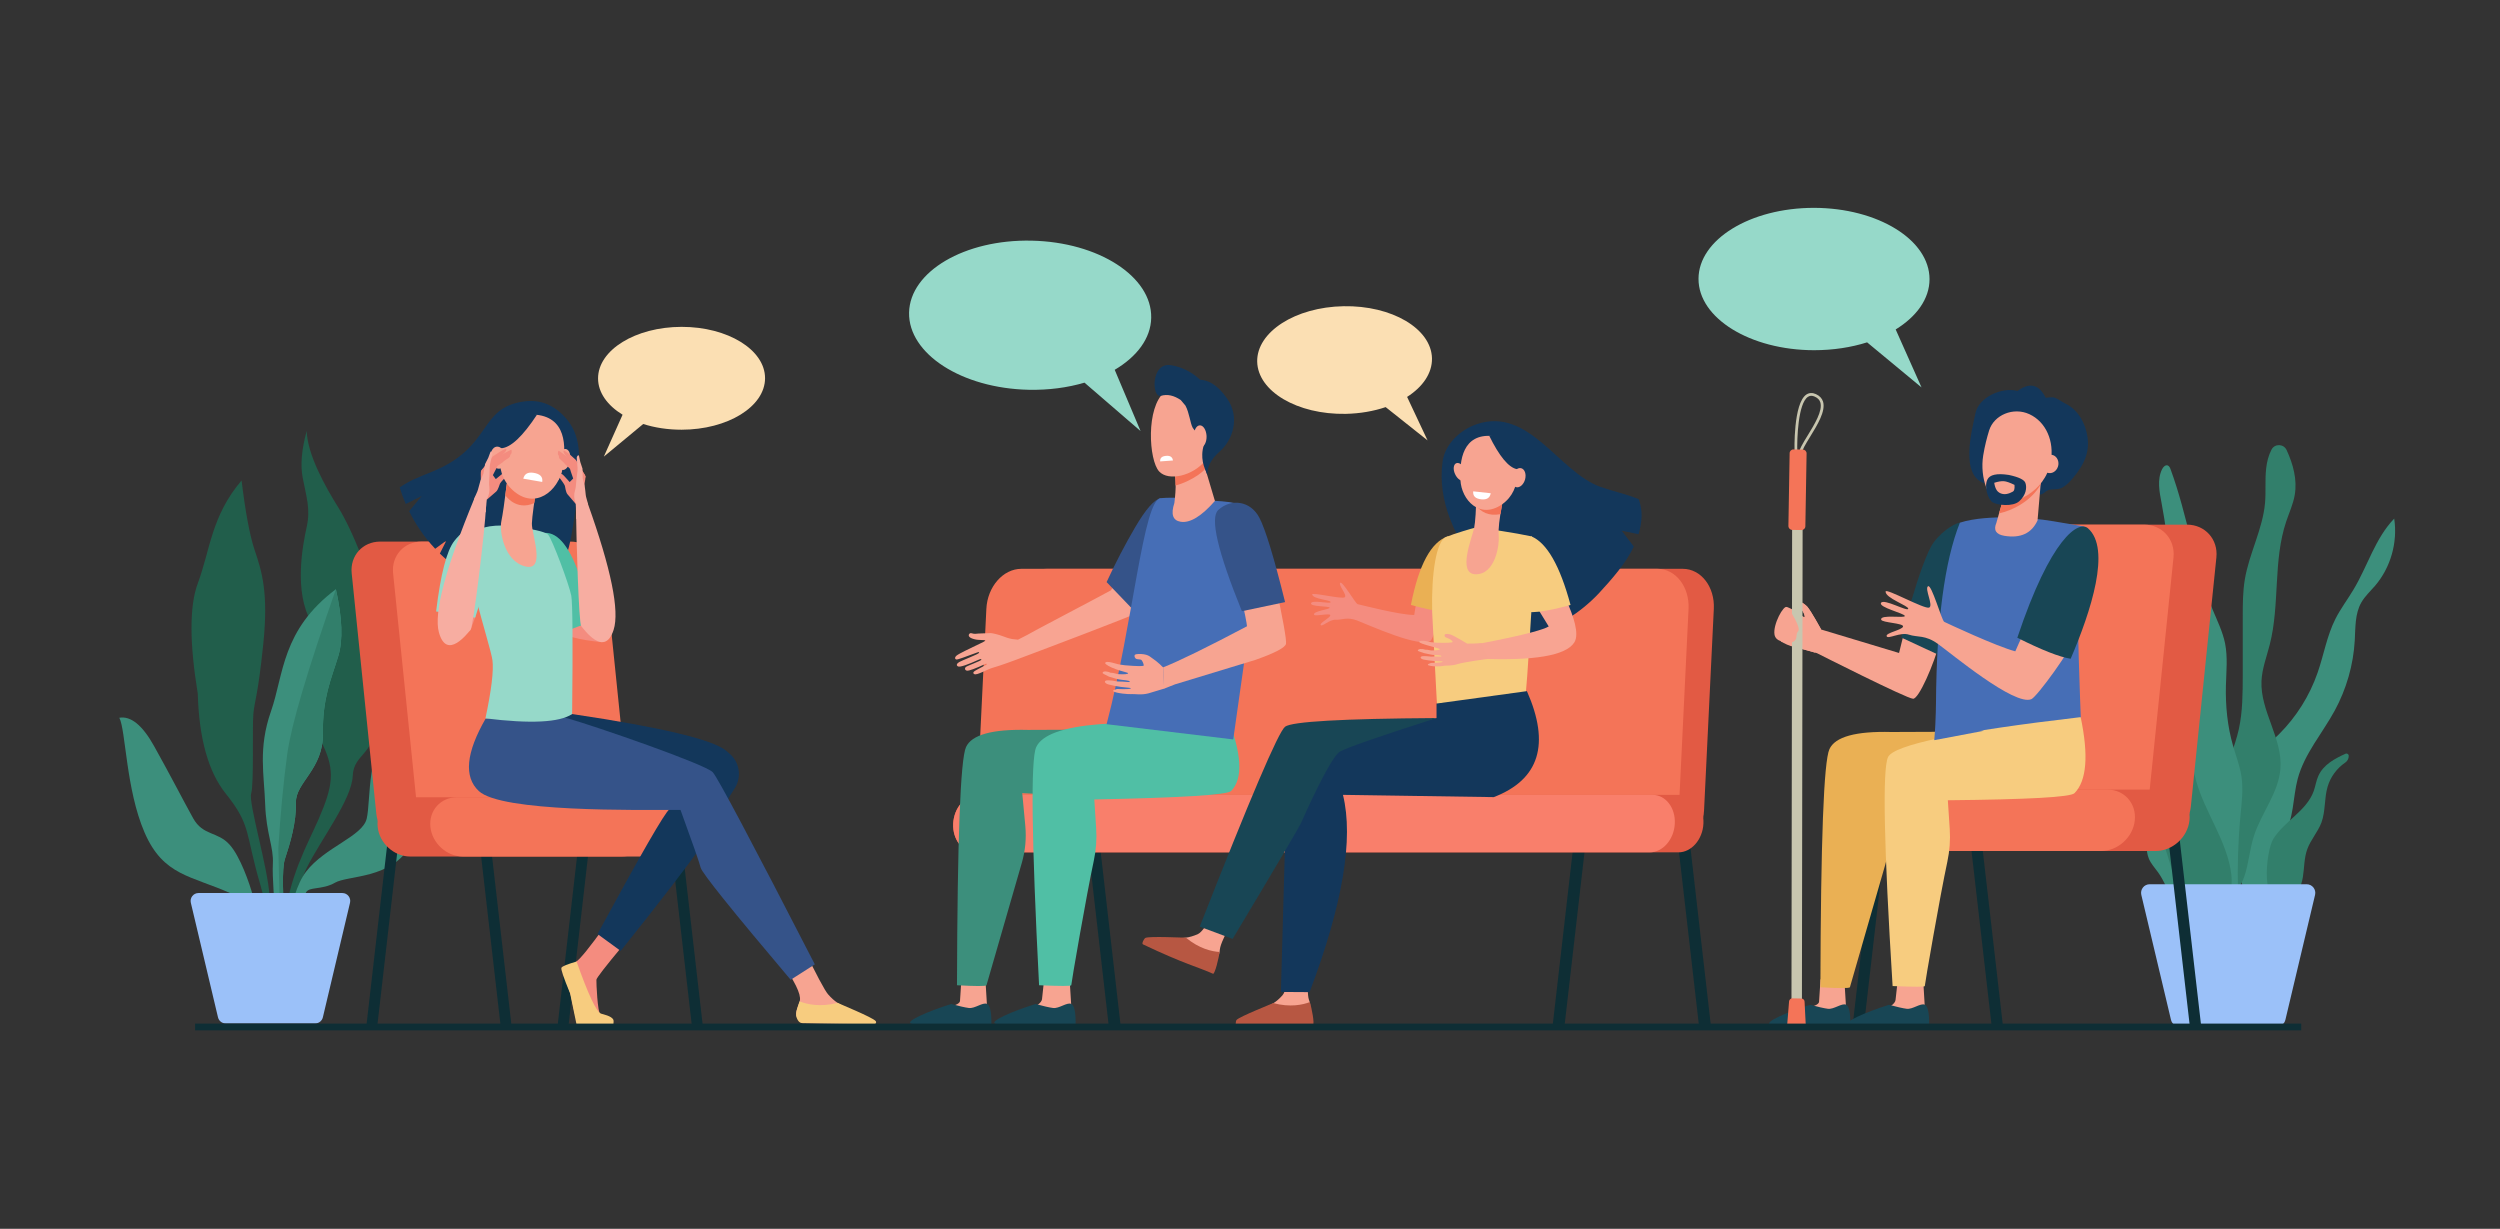 <svg version="1.2" xmlns="http://www.w3.org/2000/svg" viewBox="0 0 4069 2000" width="4069" height="2000">
	<rect x="0" y="0" width="4069" height="2000" fill="#333333" stroke="none"/>
	<title>10123-ai</title>
	<style>
		.s0 { fill: #0e2e35 } 
		.s1 { fill: #e25a44 } 
		.s2 { fill: #f47458 } 
		.s3 { fill: #f97f6b } 
		.s4 { fill: #f48c7f } 
		.s5 { fill: #f7a491 } 
		.s6 { fill: #3c8f7c } 
		.s7 { fill: #327f6b } 
		.s8 { fill: #9bc1f9 } 
		.s9 { fill: #96d9c9 } 
		.s10 { fill: #fbdfb3 } 
		.s11 { fill: #184655 } 
		.s12 { fill: #466eb6 } 
		.s13 { fill: #13375b } 
		.s14 { fill: #f8a492 } 
		.s15 { fill: #355389 } 
		.s16 { fill: #50bfa5 } 
		.s17 { fill: #b75742 } 
		.s18 { fill: #eab054 } 
		.s19 { fill: #f7cc7f } 
		.s20 { fill: #c8c6af } 
		.s21 { fill: #ffffff } 
		.s22 { fill: #215e4b } 
		.s23 { fill: #f7ada1 } 
	</style>
	<g id="Layer 1">
		<path id="&lt;Path&gt;" class="s0" d="m1763.4 1311.2h19.4l41.3 359.5h-19.4z"/>
		<path id="&lt;Path&gt;" class="s0" d="m2546.3 1670.7h-19.4l41.4-359.5h19.4z"/>
		<path id="&lt;Path&gt;" class="s0" d="m2724 1311.2h19.5l41.3 359.5h-19.4z"/>
		<path id="&lt;Path&gt;" class="s1" d="m1630.7 1319.1l15.9-328.1c1.7-36 27.2-65.2 56.9-65.2h1035.3c29.7 0 52.4 29.2 50.6 65.2l-15.9 328.1c-1.7 36-27.2 65.2-56.9 65.2h-1035.3c-29.7 0-52.4-29.2-50.6-65.2z"/>
		<path id="&lt;Path&gt;" class="s2" d="m1589.5 1319.1l15.9-328.1c1.7-36 27.2-65.2 57-65.2h1035.2c29.7 0 52.4 29.2 50.7 65.2l-15.9 328.1c-1.8 36-27.3 65.2-57 65.2h-1035.3c-29.7 0-52.3-29.2-50.6-65.2z"/>
		<path id="&lt;Path&gt;" class="s1" d="m1551.4 1340.5c1.3-25.9 19.5-46.8 40.8-46.8h1144.1c21.2 0 37.5 20.9 36.2 46.8-1.2 25.8-19.5 46.8-40.7 46.8h-1144.1c-21.3 0-37.5-21-36.3-46.8z"/>
		<path id="&lt;Path&gt;" class="s3" d="m1551.4 1340.5c1.3-25.9 19.6-46.8 40.9-46.8h1097.3c21.3 0 37.6 20.9 36.3 46.8-1.2 25.8-19.5 46.8-40.9 46.8h-1097.2c-21.4 0-37.6-21-36.4-46.8z"/>
		<path id="&lt;Path&gt;" class="s4" d="m2149.6 1017.3c-2.3-3.4 15.6-11.7 15.6-15.9 0-4.1-24.6 2.3-26.3-0.8-3.2-5.9 26.5-8.8 25.2-11.6-1.3-2.8-32.1-1.3-30.2-7.2 1.9-6 32 1.8 31.9-1.8-0.1-3.7-28.7-4.7-30.1-12.4-0.8-4.1 48.6 8.1 53 4.5 4.5-3.6-10.7-19.6-7.4-23.5 3.3-3.9 25.2 34.1 28.3 34.7 3.1 0.6 70 18 92.2 17.6 0.7-7.7 9.5-49.9 10.1-57.1 13.7 5.1 27.7 3.2 41.7 7.5-3.2 24.4-19.5 86.9-24.9 91.3-16.4 13.5-103.1-26.4-119.9-32.7-16.9-6.3-24.3-0.7-34.8-1.2-10.5-0.6-22.1 12.1-24.4 8.6z"/>
		<path id="&lt;Path&gt;" class="s5" d="m2907.1 994.7c0.4-1.7-0.6-5.1 0-6.8 11.2 1.7 28.9 18.2 29.9 16.3 1.2-2.4-2.3-8.8-3.8-10.7-1.5-1.9-3.1-4.3-4.6-6.2-1.6-1.9-1.4-4.6 0.8-6.6 2.2-2.1 9.9 4.2 12.2 6.8 6.9 8.4 20.8 34.2 22.6 37.1l126.7 38.2q9.7-37.4 16.8-71.6c5.8 3 10.6 4 13 1.3 4.9-5.4 32.6-26.8 57.1-48.7-4.8 38.8-14 78-19.2 97.1-11.7 42.9-35.6 96.5-44.8 96.4-10.4-0.2-156.7-74.3-156.7-74.3q-26.3-7.5-36.3-9.8c-8.9-1.9-16.8-6-22.3-9.1 7.1-15.8 5.5-32.4 8.6-49.4z"/>
		<path id="&lt;Path&gt;" class="s5" d="m2963.7 1024.8l-9.4 37.4c-6.3-1.8-22.4-6.3-31.3-8.4l14.6-50.2-0.5-2q-0.2-0.7-0.4-1.5c-0.9-2.6-2.6-5.5-3.5-6.6-1.5-1.9-3.1-4.3-4.6-6.2-1.6-1.9-1.4-4.6 0.8-6.6 2.2-2.1 9.9 4.2 12.2 6.8 6.7 8.1 20.1 32.8 22.4 36.8z"/>
		<path id="&lt;Path&gt;" class="s6" d="m3654.8 1293.3c1.9-17.4 4.3-35.2 12.4-50.8 9.8-18.9 27-32.5 42.1-47.5 28.2-28.1 49.9-62.7 62.9-100.3 10.1-29.1 15.1-60.1 29-87.5 8.5-16.8 20-31.8 29.6-48 22.8-38.1 35.2-83.2 66-115.1 5.9 38.7-5.8 79.8-31.3 109.5-7.6 8.8-16.4 16.8-22.2 27-10.5 18.4-9.5 40.8-10.7 62-2.3 39.8-13.6 79-32.6 114-20.2 37.1-49.4 70.2-60.3 111.2-8.1 30.6-5.7 65-22.9 91.6-1.9 2.9-4.1 5.8-4.5 9.2-0.3 1.9 0 3.8 0.3 5.7q0.6 3.7 1.2 7.4c3.9 25.1 8 57.1-13.6 75.8-14.9 13.1-34.2 13.3-44.9-3.9-10.8-17.5-9.8-42.9-9-62.5 1.3-32.7 4.8-65.4 8.5-97.8z"/>
		<path id="&lt;Path&gt;" class="s7" d="m3615.9 1273.1c8.4-29 21.4-56.7 28-86.2 6.3-28.7 6.3-58.3 6.4-87.6q0-48.2 0-96.5c0-20 0.1-40.1 3.4-59.8 7.1-42.5 29.1-81.7 32.9-124.6 1.6-18.6-0.3-37.3 1.8-55.8 1.1-10.6 3.8-21.4 8.7-30.8 5.3-10.1 19.8-9.6 24.6 0.7 10.7 23.2 17.5 48.3 13.2 73.2-2.6 14.9-9.1 28.9-13.9 43.2-21.5 64-10.1 134.8-26.7 200.1-5 19.8-12.6 39.1-13.5 59.5-2.1 48.7 34.3 93.2 30.9 141.8-2.7 39.9-31.4 72.9-43.4 111-6.8 21.3-8.2 44.1-15.4 65.2-5.6 16.5-18.7 36.5-38.9 31.5-19.2-4.8-13.4-20.5-12.6-35.4 2.9-50.8 0.2-100 14.5-149.5z"/>
		<path id="&lt;Path&gt;" class="s6" d="m3568.1 1303.6c0.8-15.1 3.4-30.3 1.2-45.3-1.7-12.6-6.8-24.5-10.4-36.8-6.7-22.9-8.4-47-10-70.9q-4.4-65.1-8.9-130.2c-4.6-67.4-9.2-135.1-21.8-201.5-3.5-18.4-7.5-38.4 0.8-55.2 1.8-3.6 5.2-7.3 9-6.2 2.6 0.9 4 3.8 4.9 6.5 27.6 74.9 38 155.6 68.8 229.2 7.4 17.7 15.9 35 19.8 53.8 4.5 22.5 2 45.7 1.4 68.7-0.8 32.9 2.4 66.1 11.5 97.7 4.7 16.6 11.1 32.8 13.7 49.8 3.3 21.3 0.5 42.9-1.5 64.3-3.9 41.1-5.2 82.5-4 123.8 0.8 24.3-19.7 23.6-33.3 8.7-9.5-10.4-9.4-21.9-12.6-34.8-10.7-42.7-31.2-75.4-28.6-121.6z"/>
		<path id="&lt;Path&gt;" class="s7" d="m3699.9 1365.6c18.2-29.2 54.3-45.7 65.9-78 2.9-8.2 4-17.1 7.7-25 7.9-17.7 26.1-27.7 44-35.8 2.5-1.1 5.3 0.7 5.3 3.4 0.1 4.4-2 8.5-5.6 10.9-13.7 9.3-24.2 23.5-28.8 39.4-5.6 19-3.2 39.7-10 58.2-5.8 15.5-17.7 28.2-23.2 43.8-5.1 14.2-4.6 29.8-7 44.7-2.4 15-9 30.8-22.7 37.1-49.7 22.9-37.3-79.9-25.6-98.7z"/>
		<path id="&lt;Path&gt;" class="s6" d="m3457.1 1250.1c-4.5-14.6-4.6-26-12.5-39.1-2.8-4.6-26.6-42.9-20.8-46.9 8.2-5.8 20.1-2 26.8 5.4 6.7 7.4 9.6 17.4 12.9 26.9 15 43.6 41.8 83.2 76.7 113.2 7.9 6.8 16.4 13.3 22.2 22 5.3 7.9 8.1 17.1 10.5 26.3 4.3 16.2 7.7 32.6 10 49.2 1 6.6 1.4 14.3-3.4 19-2.4 2.3-5.9 3.6-7.4 6.6-1.4 2.7-0.8 6 0 8.9 4.6 16.9 12.3 34.9 5.4 51-1.1 2.7-3 5.4-5.9 6-2 0.4-4.1-0.5-5.9-1.5-28.1-14.5-34.7-51.1-53-77-5.2-7.3-11.6-14-15.1-22.3-5.5-13-3.3-27.8-4.1-41.9-2.1-38.2-25.4-70.1-36.4-105.8z"/>
		<path id="&lt;Path&gt;" class="s7" d="m3521.2 1372.2c-5.2-13.4-10.5-27-12.2-41.3-1.9-15.9 0.6-32.2-2.1-47.9-3.5-20.3-15.3-38.2-21.2-57.9-4.2-14.2-5.2-29.2-7.8-43.9-7.2-41.8-26.9-82.8-21.3-124.9 1.3-9.1 5.4-19.8 14.5-21.4 8.2-1.4 15.7 6.1 17.9 14.2 2.1 8.1 0.5 16.6-0.1 25-1.6 23.3 5 47.1 18.5 66.1 12.9 18.3 31.7 32.1 43.3 51.2 14.3 23.5 16.2 52.2 23.5 78.7 14.5 52.8 50.9 98.8 57.5 153.1 2.6 21.6-2.5 47.8-22.4 56.5-57.7 24.9-75.1-73.7-88.1-107.5z"/>
		<path id="&lt;Path&gt;" class="s8" d="m3622 1439.2h9.2 123.1c9.1 0 15.8 8.4 13.7 17.3l-48.3 203.4c-1.5 6.3-7.1 10.8-13.6 10.8h-74.9-9.2-74.9c-6.5 0-12.1-4.5-13.6-10.8l-48.3-203.4c-2.1-8.9 4.6-17.3 13.6-17.3z"/>
		<path id="&lt;Path&gt;" class="s9" d="m1679.2 391.7c108.8 2.3 195.9 58.5 194.5 125.6-0.6 33.5-23.3 63.3-59.4 84.6l42.1 99.7-91.3-78.8c-27.3 8.1-58.2 12.3-90.9 11.6-108.8-2.3-195.9-58.5-194.6-125.6 1.4-67 90.7-119.5 199.6-117.1z"/>
		<path id="&lt;Path&gt;" class="s10" d="m2186.7 498.4c78.6-1.5 143 36.5 144 84.9 0.4 24.2-15 46.4-40.5 62.7l33.3 70.8-68.2-54.2c-19.4 6.6-41.6 10.5-65.1 11-78.6 1.4-143-36.6-144-85-0.9-48.3 62-88.8 140.5-90.2z"/>
		<path id="&lt;Path&gt;" class="s9" d="m2952.5 338.3c103.9 0.2 188 52.1 188 116.1 0 32-21.1 60.9-55.1 81.8l42.1 94.4-88.6-73.4c-25.9 8.2-55.3 12.8-86.5 12.8-103.8-0.2-188-52.1-187.9-116.1 0-63.9 84.2-115.7 188-115.6z"/>
		<path id="&lt;Path&gt;" class="s0" d="m3525 1329.3h18.4l39.3 341.4h-18.5z"/>
		<path id="&lt;Path&gt;" class="s0" d="m3202.4 1329.3h18.4l39.3 341.4h-18.4z"/>
		<path id="&lt;Path&gt;" class="s0" d="m3033.6 1670.7h-18.4l39.3-341.4h18.4z"/>
		<path id="&lt;Path&gt;" class="s1" d="m3207.7 1313l41.6-405.8c3-29.4 29.3-53.3 58.8-53.3h251.4c29.5 0 50.9 23.9 47.9 53.3l-41.6 405.8c-3 29.5-29.3 53.4-58.8 53.4h-251.4c-29.4 0-50.9-23.9-47.9-53.4z"/>
		<path id="&lt;Path&gt;" class="s2" d="m3137.9 1313l41.6-405.8c3-29.4 29.3-53.3 58.8-53.3h251.4c29.4 0 50.9 23.9 47.9 53.3l-41.6 405.8c-3 29.5-29.3 53.4-58.8 53.4h-251.4c-29.4 0-50.9-23.9-47.9-53.4z"/>
		<path id="&lt;Path&gt;" class="s1" d="m3107.3 1335.1c2.8-27.6 27.5-50 55.1-50h356.3c27.6 0 47.7 22.4 44.9 50-2.9 27.6-27.5 50-55.1 50h-356.4c-27.6 0-47.7-22.4-44.8-50z"/>
		<path id="&lt;Path&gt;" class="s2" d="m3018.3 1335.1c2.8-27.6 27.5-50 55.1-50h356.3c27.7 0 47.7 22.4 44.9 50-2.8 27.6-27.5 50-55.1 50h-356.3c-27.6 0-47.7-22.4-44.9-50z"/>
		<path id="&lt;Path&gt;" class="s11" d="m3200.2 868.1l-38.7 151.7 7.5 52.4-74.6-34.6c-1.8 7.9 31.1-125 52.8-154.7 16.9-22.9 39.4-32.6 42.7-32.2q0.9 0.1 10.3 17.4z"/>
		<path id="&lt;Path&gt;" class="s12" d="m3342.8 848.5q48 8.2 49.5 8.5-9.2 110.3-10.1 143.9-0.8 33.8 6.4 217.4l-241.6 12.7q3.8-58.8 4-86 1.4-199.9 38.9-294.3c24.4-7.8 55.5-8.7 76.8-8.8 22.7 0 53.7 2.7 76.1 6.6z"/>
		<g id="&lt;Group&gt;">
			<path id="&lt;Path&gt;" class="s13" d="m3283.8 636.3q29.4-21.8 45.8 11.1c-0.2-0.2 10.9-1 12.5-0.7 6.6 1.5 13.4 7.2 19.4 10.1 21.5 10.4 33 33 36.1 54.3 3.8 25.9-6.1 45.8-22.9 66-5 6-10.3 11.9-17.2 16-8.2 4.9-15.4 2-23.3 4.5-6.7 2.1-8.5 8.9-16.8 7.1-11.6-2.4-24.7-14.5-38.5-11.5-13.8 3-47.2-6-47.3-6.1-42.9-11.6-21.8-87.8-16.3-114.7 5.2-25.3 42-43 68.5-36.1z"/>
			<path id="&lt;Path&gt;" class="s5" d="m3323.7 760.7l-7.4 86.4q-14.5 31.5-54 25-20.5-3.4-13-21.1l4.4-15.6 8.2-28z"/>
			<path id="&lt;Path&gt;" class="s2" d="m3321.3 788.7c-16 27.8-46.8 42.4-67.7 46.9l8.3-28.2 61.8-46.7z"/>
			<path id="&lt;Path&gt;" class="s5" d="m3337.9 751c-9.5 52.6-63.7 70.5-82 68.2-18.4-2.2-34.1-41-28-78.1 2.5-15.5 6.2-29.4 9.6-40.5 7.9-25.3 39.4-38.5 65.5-26.5 27.3 12.6 40.7 44.4 34.9 76.9z"/>
			<path id="&lt;Path&gt;" class="s5" d="m3339.1 740.2c7.3 0.9 12.2 8.3 11.1 16.5-1.2 8.2-8.1 14.2-15.4 13.3-7.3-0.9-12.2-8.3-11-16.5 1.1-8.2 8-14.2 15.3-13.3z"/>
		</g>
		<path id="&lt;Path&gt;" class="s13" d="m3269.5 773q24.4 5.2 27.1 13.1c2.7 7.9 0.9 19.7-9.9 29.6-10.9 9.8-36.2 6.3-43.5 1.9-7.2-4.4-14.3-24.8-8.6-36.9q5.7-12.2 34.9-7.7z"/>
		<path id="&lt;Path&gt;" class="s5" d="m3278.8 789.2q0.7 8.9-2.4 10.8c-3 1.8-6.9 3.4-10.5 4-5.9 1-11.6-0.9-15.1-4.9q-0.5-0.6-0.9-1.2-2.9-4.3-4.1-12.1 9.8-3.1 15.7-2.6 5.9 0.4 17.3 6z"/>
		<path id="&lt;Path&gt;" class="s5" d="m3070.7 1035.5c-2-5.6 25.3-10 26.7-15.7 1.5-5.7-34.3-6.2-35.6-11.2-2.3-9.2 39.3-1.8 38.5-6.1-0.8-4.3-43.3-14-38.7-21.3 4.6-7.4 43 14.7 44.2 9.7 1.2-5-37.5-17.3-36.8-28.2 0.4-5.9 63.5 29.4 70.9 26.2 7.3-3.2-7.8-30.7-1.9-34.7 5.8-4.1 22.4 55.9 26.4 57.9 4 2 85.3 40.1 115.7 48 3.8-10.2 27-56.8 30.3-66.4 17 12.2 55.3 22.7 72.8 33.8-12.8 31.9-67.9 106.4-76.8 110.4-27.1 12.2-131.5-75.1-152.4-90-20.8-14.9-32.8-10.2-47-14.9-14.1-4.8-34.4 8.1-36.3 2.5z"/>
		<path id="&lt;Path&gt;" class="s14" d="m1616.9 1086.5c-9.8 2.5-27.8 13.7-31.4 10.5q-2-1-0.9-3.2c1.4-2.6 21.1-11.4 21.6-12.6q0.4-1.2-1.8-0.8-25.7 11.8-30.4 11.2c-3.9-0.6-4-4-2.2-5.9 1.8-1.8 25.6-10.3 25.5-12q-0.1-1.8-3.8-0.2-28.9 13-33.8 11.3c-4-1.5-2.5-4.9 1.4-7.2 3.8-2.4 31.6-12.9 32.4-15q0.8-2.1-3.2-0.6-30.6 11.5-33 11.4c-2.8 0-4.2-2.8-0.7-6.1 3.5-3.3 25-13.2 27-14.3 2.1-1.1 20.5-9.5 20.9-10.6 0.4-1.1-11.6 0-18.8-2.1-2.6-0.7-6.7-1.9-8.4-4.4-1.7-2.7 0.8-6.1 3.8-5.3 2.1 0.6 5 1.2 6.3 1 2.1-0.4 6.9-0.5 11-0.7 4.1-0.2 10.9-0.5 14.2-0.5 2.8 0 14.2 2.9 19.6 5.1 4.3 1.7 9.4 3.5 15.3 4.6 2.7 0.4 5.9 0.7 9.4 1q12.4-6 32.7-17.4 112.3-59.3 118.2-62.7l80.6-102.5 62.9 24.6q-91.3 108.6-97.4 113.1c-6.7 4.9-179.2 69.8-199.8 77.5-0.6 0.3-27.5 10.2-37.2 12.8z"/>
		<path id="&lt;Path&gt;" class="s15" d="m1880.3 891.6q-2.7 3.2-35.1 101.8l-44.1-46q21.8-47 46.3-88.9 26.3-44.8 41.8-47.7-6.1 77.6-8.9 80.8z"/>
		<path id="&lt;Path&gt;" class="s5" d="m1741.2 1598.6q2.3 39.2 2.4 39.3c0.8 5 4.3 17.3 4.3 21.8 0 17-80.8-14.4-62.7-21.9 1.6-0.7 10.2-5.9 10.8-11.7q0.8-8.9 2.9-26.9z"/>
		<path id="&lt;Path&gt;" class="s5" d="m1604.1 1598.6q2.3 39.2 2.4 39.3c0.8 5 4.3 17.3 4.3 21.8 0 17-80.8-14.4-62.7-21.9 1.6-0.7 13.9-2.9 14.4-8.7q0.8-8.9 2.4-36.5z"/>
		<path id="&lt;Path&gt;" class="s6" d="m1863.5 1263.6q-29.8 29.9-120.1 31.4l-79.6-4.1 5 53.3c1.9 20.2 0 40.5-5.6 59.9l-57.6 199.5q-2.3 2.5-48 0 1-357.5 14.7-387.7 13.8-30.1 101-27.9l193.1-0.8q26.9 46.4-2.9 76.4z"/>
		<path id="&lt;Path&gt;" class="s16" d="m2003.8 1287.4q-9.6 9.6-222.7 13.8l3 46.8c1.2 17.8-0.1 35.8-3.9 53.3-11.9 55.2-36.8 199.6-36.6 202.3q0.1 2.2-52.4 0-18.4-357.4-4.7-387.5 13.8-30.2 103.2-37.4l207.5-12.8q36.3 91.5 6.6 121.5z"/>
		<path id="&lt;Path&gt;" class="s12" d="m1889.2 810.8q30.1-2.6 84 4.1 34.3 1.7 44.6 6.3c15.2 6.8 44.7 14.7 32.8 84.2-8.4 49.7-31.6 214.5-43.4 298.1l-206.1-24.8c43.5-165.3 59.6-365.5 88.1-367.9z"/>
		<path id="&lt;Path&gt;" class="s5" d="m1958 750.2l19.4 65.1q-32.9 37.6-55.8 33.9-19.2-3.1-10.2-30.5 4.7-36.9-1-55.1-5.7-18.2 47.6-13.4z"/>
		<path id="&lt;Path&gt;" class="s2" d="m1950.2 773c-8.7 6.1-22.8 13.6-37 17.2 0-9.5-0.6-19.5-2.8-26.6-2.6-8.4 7.3-11.9 18.8-13.2q15.2-0.8 28.8-0.2l3.8 12.5c-2.4 3.6-8.7 8.2-11.6 10.3z"/>
		<g id="&lt;Group&gt;">
			<path id="&lt;Path&gt;" class="s5" d="m1962.6 648.4c1.5-0.6 17.3 79-1.8 102.3-19.2 23.4-58.7 33.2-74.1 16.7-17.1-18.3-21.7-104.6 8.8-129.4q30.5-24.7 67.1 10.4z"/>
			<path id="&lt;Path&gt;" class="s13" d="m1904.9 594.3c25 3.5 41.9 17.6 48.2 23.7 11.3 0.6 26.9 5.8 44.3 30.9 21.3 30.8 9.2 67.1-12.2 85.9q-21.4 18.8-19.8 38.9l-4.2-10.2c-3.1-7.7-4.7-16-4.4-24.3 0.2-5 1-10.4 2.7-14.9 4.7-12-12.8-18.6-18.2-28-4.1-7.2-5.4-24.2-11.9-36.2l-7.5-8.9q-16.8-11.5-32.2-7c-15.4 4.5-16.8-54.3 15.2-49.9z"/>
			<path id="&lt;Path&gt;" class="s5" d="m1952.7 692.3c5.7-0.3 10.6 7.5 11.1 17.3 0.4 9.8-3.8 18-9.5 18.2-5.6 0.3-10.6-7.5-11-17.3-0.5-9.8 3.7-17.9 9.4-18.2z"/>
		</g>
		<g id="&lt;Group&gt;">
			<path id="&lt;Path&gt;" class="s14" d="m1894.8 1120.8c-5.6 1.8-17.4 5.4-25.6 7.7-11.2 3.1-23.2 0.8-26.5 1.2-0.5 0-11.5 0.6-25.3-2.5q-11.8-2.7 0.6-5.8 22.8 0.8 22.5-1.1c-0.2-1.4-12.7-1.1-25.8-3.9-3.4-0.8-6.7-1.5-9.8-2.2-8-1.8-9.3-7.5-0.6-6.9 3.1 0.1 8.2 0.6 11.8 1.4 3.8 0.9 7.7 0.4 11 0.7 6.7 0.5 11.6 0.9 11.5 0.6-0.2-0.4 1.2-1.3-2.4-2.1-4.3-1.1-13.9-1.3-20.1-3.3q-3.5-1.2-10.9-3.2-10.8-5.2-10.7-6c0.4-4.1 8.7-2.7 13.3-0.4q3.6-0.2 11.4 2.2 16.8 1 16.9-1.5c0.1-1-10.1-2.9-19.9-6.5-9.1-3.2-17.7-8-17.4-10q0.6-3.3 11-0.8 7.2 2.1 9.7 2.6 2.8 0.7 11.6 1.8 30.5 2.6 30.5 0.2c-0.1-2.3-2.5-8.3-4.4-9.2-1.8-0.8-5.9-0.5-7.8-1.4-1.8-0.8-3.5-3.6-2.7-6q0.8-2.4 11.1-1.9 8.5 0.5 13.4 3.8c17.1 11.6 19.7 16.5 21.9 17.9z"/>
			<path id="&lt;Path&gt;" class="s5" d="m2093.1 1047.8q-1.6 9.2-50 26.3-123.1 37.4-130.8 39.8c-3.9 1.3-10.2 4.3-18.1 7.2l-1.1-34.9q40.3-16 136.5-66.9-0.2-5.8-10.8-54.6l56.4-17.3q19.5 91.1 17.9 100.4z"/>
		</g>
		<path id="&lt;Path&gt;" class="s15" d="m2021.3 994.8q-59.1-145.7-38.5-164.7c20.6-19 52.3-15.5 67 12.6q14.7 28 41.8 137.3z"/>
		<path id="&lt;Path&gt;" class="s5" d="m2131.1 1563.1q-4.2 45.9-1.5 60.9c0.4 2 1.2 4.5 2.2 7.3q2.8 8.4-5 34.1l-104.6 0.3c-5.7 0.1-1.9-3.5 2.7-6.9 7.6-5.4 13.7-9 37.9-20.3 1.6-0.7 7.3-4.2 9.4-5.5 5.3-3.1 10.6-8 15.1-13q7.6-8.2 8.8-48.7z"/>
		<path id="&lt;Path&gt;" class="s5" d="m2012.6 1487q-22.8 40-26.5 54.8c-0.5 1.9-0.8 4.6-1.1 7.5q-0.9 8.8-18.7 28.9l-95.3-43.1c-5.2-2.3-0.3-4 5.3-5.1 9.2-1.8 16.2-2.5 42.9-2.7 1.8-0.1 8.5-0.9 10.9-1.2 6-0.6 12.9-2.9 19.1-5.5q10.4-4.4 28.2-40.7z"/>
		<path id="&lt;Path&gt;" class="s13" d="m2348 750.9c3.9-28.1 28.9-51.6 55.8-60.6 85.3-28.5 132.7 77.8 201.2 102.2 20.5 7.2 42.2 11.6 62.2 20 3.3 9.1 4.9 18.6 4.7 27.8-0.4 10.2-2.2 19.9-5 29.2l-27.4-5.7 19.7 25.8c-13.5 28.1-35.6 52.9-57.3 76.5-30.6 32.3-67.3 53.9-107 69.2-25.1-25.3-46.9-55.4-68.8-82.9-26.3-33-50.9-68.2-66-107.8-11.3-29.7-16.6-61-12.1-93.7z"/>
		<path id="&lt;Path&gt;" class="s17" d="m1930.1 1526.1c22 18.2 42.5 22.6 54.8 23.3-0.8 8.8-7.7 36.8-10.6 35.5-23.9-10.9-46.2-15.6-114.1-47.9-2.4-1.1 1.7-9.4 4.2-10.5 6.7-3.1 63.3-0.1 65.7-0.4z"/>
		<path id="&lt;Path&gt;" class="s18" d="m2402.3 913.3q-6.7-2.8-25.3 79.8-16.4 9.4-80.6-8.5 19.2-97.9 60.1-111.7z"/>
		<path id="&lt;Path&gt;" class="s19" d="m2492.2 872.9q4.3 0.9 8.3 21.6l-5.2 75c-3.7 6.2-9.7 183.7-17.5 193.9-7.8 10.3-119.4 4.4-138.2-7.7-0.7-0.4-8-150.1-8.6-159.8-1.5-63.6 6.9-115.3 22.6-121.9 12.9-5.4 44.7-14.7 45.7-14.7 17-0.1 69.3 8.5 92.9 13.6z"/>
		<path id="&lt;Path&gt;" class="s5" d="m2445.1 819.3q-7.2 37.7-5.8 52.5c1.5 14.9-5.5 62.8-37 62.9-31.4 0.2-5.9-60.8-3-75.4q3-14.6 3.7-59.6z"/>
		<path id="&lt;Path&gt;" class="s2" d="m2402.3 822.3q0.5-12.3 0.7-22.6l42.1 19.6q-1.5 7.7-2.9 17.5c-18.5 3.7-31.9-3.1-39.9-14.5z"/>
		<path id="&lt;Path&gt;" class="s5" d="m2429.1 709.6q18.2 3.4 30 20.1c11.8 16.6 21.3 66.6-14.7 91.4-36 24.7-65.8-7.4-67.4-39.7-1.7-32.4 3.7-75.8 52.1-71.8z"/>
		<path id="&lt;Path&gt;" class="s5" d="m2370.1 754c4.5-2 10.9 2.6 14.3 10.3 3.4 7.7 2.6 15.6-1.9 17.6-4.5 2-10.9-2.7-14.3-10.4-3.5-7.6-2.6-15.5 1.9-17.5z"/>
		<path id="&lt;Path&gt;" class="s13" d="m2468 720.2q19.5 13.2 22.1 73.3-0.6-26-21.1-29.9-20.4-3.9-45.4-54.9 24.9-1.6 44.4 11.5z"/>
		<path id="&lt;Path&gt;" class="s5" d="m2476 762.1c5.8 1.6 8.5 9.8 6.2 18.3-2.4 8.5-9 14.1-14.7 12.5-5.8-1.6-8.5-9.8-6.2-18.3 2.4-8.5 9-14.1 14.7-12.5z"/>
		<path id="&lt;Path&gt;" class="s13" d="m2485.2 1124.9q57.4 129.6-53.9 172.5l-245.5-3.7q26.5 107.4-54.3 321.1l-46.7-0.3 7.1-254.7-30.7 21 55.1-165.4 221.8-46.7v-23.6z"/>
		<path id="&lt;Path&gt;" class="s11" d="m2180.8 1223.4c-15.8 9.5-57 102-62.6 114.7q-5.6 12.6-112 190.1l-53.5-20q122.6-312.8 138.9-325.4 16.4-12.6 246.5-14.1-141.6 45.3-157.3 54.7z"/>
		<path id="&lt;Path&gt;" class="s11" d="m3283.4 1038c54.5-163.4 99.9-191.3 114.9-178.2 38.2 33 5.1 135.1-28.1 212.4q-27.3-4.3-86.8-34.2z"/>
		<path id="&lt;Path&gt;" class="s14" d="m2562.3 1045.7q-20.6 32.2-156.4 26.3l-3.5-23.4c0.5 0 100.8-18.2 118.3-29l-38-61.9 38.6-32.3c0.1-0.7 58.6 92.9 41 120.3z"/>
		<path id="&lt;Path&gt;" class="s5" d="m2372.3 1080.9c-9.3 3.1-19.1 2.2-21.9 2.7-0.4 0-9.7 2.2-21.4 0.3q-10.1-1.7 0.2-4.9 19.2-0.4 18.9-2c-0.2-1.2-10.7-0.3-21.9-2-2.8-0.5-5.7-0.9-8.3-1.3-6.8-1.1-8.1-5.8-0.7-5.8 2.5 0 6.8 0.1 9.9 0.6 3.3 0.6 6.5 0 9.3 0 5.7 0.1 9.8 0.2 9.6 0-0.1-0.3 1-1.1-2-1.7-3.7-0.7-11.7-0.3-17-1.8q-3-0.8-9.4-2-10.1-3.3-10-3.9c0.2-3.5 8-3.3 12-1.7q3-0.2 9.6 1.3 14.2 0 14.2-2.1c0.1-1.7-33.8-8.5-33.4-11.9q0.4-2.8 10.6-1.3 6.2 1.5 8.3 1.8 2.4 0.4 9.8 0.9 25.7 0.6 25.6-1.3c-0.1-2-4.5-4.7-6.1-5.3-1.6-0.6-3.4-1.5-4.9-2.1-1.6-0.6-2.5-2.3-1.9-4.4 0.6-2.1 7.4-1 9.7-0.2 7.1 2.6 24.8 13.6 26.8 14.7 0.4 0.2 20.6-0.3 23.6-0.6l10.7 25.5c-1.4 0-40.6 5.4-49.9 8.5z"/>
		<path id="&lt;Path&gt;" class="s19" d="m2492.2 872.9q38.1 15.6 64 111.7-64.2 17.9-80.6 8.5-18.7-82.6-25.3-79.8z"/>
		<path id="&lt;Path&gt;" class="s11" d="m1685.4 1634.1q18.9 5.2 28.6 6.5c9.7 1.3 22.5-9.6 29.4-6.7q7.6 3.3 7.3 32.6-101.7 8.3-130.3-0.3c-11.3-3.4 26.2-20 65-32.1z"/>
		<path id="&lt;Path&gt;" class="s11" d="m1548.3 1634.1q18.9 5.2 28.6 6.5c9.7 1.3 22.5-9.6 29.4-6.7q7.6 3.3 7.3 32.6-101.7 8.3-130.3-0.3c-11.3-3.4 26.2-20 65-32.1z"/>
		<path id="&lt;Path&gt;" class="s5" d="m3130.5 1599.9q2.3 39.2 2.3 39.3c0.9 5 4.3 17.3 4.3 21.8 0 17-80.7-14.4-62.6-22 1.6-0.6 10.2-5.8 10.7-11.6q0.9-8.9 3-26.9z"/>
		<path id="&lt;Path&gt;" class="s5" d="m3002.2 1599.9q2.4 39.2 2.4 39.3c0.9 5 4.3 17.3 4.3 21.8 0 17-80.7-14.4-62.6-22 1.6-0.6 13.8-2.8 14.4-8.6q0.8-8.9 2.4-36.5z"/>
		<path id="&lt;Path&gt;" class="s18" d="m3268.7 1266.9q-29.7 30-120 31.4l-79.7-4 5 53.3c1.9 20.1 0 40.4-5.6 59.9l-57.5 199.4q-2.4 2.6-48 0 0.9-357.5 14.7-387.6 13.8-30.2 101-27.9l193-0.8q26.9 46.4-2.9 76.3z"/>
		<path id="&lt;Path&gt;" class="s19" d="m3376.4 1291q-9.5 9.6-206.1 11.5l3.1 46.8c1.2 17.8-0.2 35.8-3.9 53.3-11.9 55.2-36.8 199.5-36.7 202.3q0.1 2.2-52.4 0-21.3-342.3-7.5-372.5 13.8-30.2 313.6-65.2 19.7 93.9-10.1 123.8z"/>
		<path id="&lt;Path&gt;" class="s11" d="m3074.6 1635.4q19 5.2 28.7 6.5c9.7 1.3 22.5-9.6 29.4-6.7q7.5 3.3 7.2 32.6-101.6 8.3-130.2-0.3c-11.3-3.4 26.2-20 64.9-32.1z"/>
		<path id="&lt;Path&gt;" class="s11" d="m2946.4 1635.4q19 5.2 28.7 6.5c9.7 1.3 22.5-9.6 29.4-6.7q7.5 3.3 7.2 32.6-101.6 8.3-130.2-0.3c-11.3-3.4 26.2-20 64.9-32.1z"/>
		<path id="&lt;Path&gt;" class="s17" d="m2072.3 1632.6c27.5 7.4 48.1 2.8 59.6-1.6 2.8 8.3 8.2 36.7 5 36.7-26.3 0-48.5 4.9-123.7 3.8-2.7-0.1-2.3-9.3-0.6-11.4 4.9-5.6 57.6-26.3 59.7-27.5z"/>
		<path id="&lt;Path&gt;" class="s12" d="m3170.6 1178.2l58.5 11.2-80.9 15.3 1.1-14.1z"/>
		<g id="&lt;Group&gt;">
			<g id="&lt;Group&gt;">
				<path id="&lt;Compound Path&gt;" fill-rule="evenodd" class="s20" d="m2928.1 748.5c-1.3 0-3.7-1.1-6.7-9.5l-0.1-0.3-0.5-2.5c-0.1-3.2-2.2-79.7 19.3-94.1 4.6-3 9.9-3.2 15.6-0.6 5.9 2.7 9.8 6.8 11.5 12.2 4.6 15.4-9.1 37.7-21.2 57.4-6.9 11.3-13.5 22-13.6 27.3-0.1 5.9-0.7 9.6-3.6 10.1q-0.3 0-0.7 0zm-2.4-10.9c0.6 1.7 1.3 3.4 2 4.6 0.1-0.9 0.2-2.2 0.2-3.9 0.1-6.5 6.4-16.7 14.3-29.6 11-17.9 24.7-40.3 20.6-53.7-1.2-4.1-4.2-7.2-9-9.4-4.3-2-7.9-1.9-11.2 0.3-16.1 10.7-18 68.4-17.3 90z"/>
			</g>
			<g id="&lt;Group&gt;">
				<path id="&lt;Path&gt;" class="s20" d="m2924.3 1641.1c-4.7 0-8.5-4.9-8.5-10.9l1.2-882.5c0.1-6.1 3.9-10.9 8.6-10.9 4.7 0 8.5 4.9 8.5 10.9l-1.3 882.5c0 6-3.8 10.9-8.5 10.9z"/>
			</g>
			<path id="&lt;Path&gt;" class="s2" d="m2933.6 1673.1l-19.5-0.4c-3 0-5.4-2.6-5.2-5.7l3-37.2c0.3-2.8 2.6-4.9 5.4-4.9l14.6 0.3c2.8 0 5.1 2.2 5.2 5l1.9 37.3c0.2 3.1-2.3 5.6-5.4 5.6z"/>
			<path id="&lt;Path&gt;" class="s2" d="m2932.1 862.7l-15.1-0.2c-3.5-0.1-6.2-2.9-6.2-6.4l2-118.5c0-3.4 2.9-6.2 6.3-6.1l15.2 0.2c3.4 0.1 6.2 2.9 6.1 6.4l-2 118.5c0 3.4-2.9 6.2-6.3 6.1z"/>
		</g>
		<path id="&lt;Path&gt;" class="s5" d="m2923.9 1036.8c-0.4 4.8-4.5 8.6-9.3 8.8-9.2 0.2-24.4-1.1-26.4-12.6-2.9-16.6 14.9-48.7 20.1-44.9 5.2 3.7 23.2 34 18.6 39-2.7 2.9-2.7 6.1-3 9.7z"/>
		<path id="&lt;Path&gt;" class="s21" d="m2397.8 799.7l28.5 3.1q-1.9 11-14.5 10-15.3-1.3-14-13.1z"/>
		<path id="&lt;Path&gt;" class="s21" d="m1898.8 741.9q9.2-0.5 10.3 7.6l-20.8 1.5q-0.7-8.6 10.5-9.1z"/>
		<path id="&lt;Path&gt;" class="s22" d="m441.7 1503h-5.7c-1.9-19.4-5.7-40.8-12.3-63.1-25-84.6-14.1-95.6-56.4-148.4q-42.3-52.9-45.4-162.5-20.4-124.6 0-179.4c20.4-54.8 21.9-109.6 71.3-167.6q9.4 77.6 21.1 112.8c11.8 35.2 22.9 68.9 14.2 153.5-8.7 84.6-14.1 91.6-16.1 113.5-2 22 1.1 114.4-3.6 129.7-4.7 15.2 27.4 121 29.8 166.4 0.7 13.6 2 29.2 3.1 45.1z"/>
		<path id="&lt;Path&gt;" class="s6" d="m423.7 1503c-8.2-18.9-22.5-37.6-47.7-48.8-65.8-29.4-110.1-28.7-140.7-99.2-30.5-70.5-30.5-166.8-41.1-186.8q28.2-4.7 56.4 45.8c28.2 50.5 47.3 88.1 63.6 117.5 16.3 29.4 39.8 21.2 59.7 43.5 16.8 18.7 32.2 62.2 38.1 84.3 1.9 7.1 4.7 14.1 8.3 20.5 3.4 5.9 7.3 13 9.6 18.1 0.6 1.2 1.1 2.9 1.6 5.1z"/>
		<path id="&lt;Path&gt;" class="s22" d="m609.3 1168.9c4.7 60.3-33.7 55.6-35.2 94-1.6 38.3-51.7 103.3-74.9 149.6-12.1 24-16.6 60.7-18.1 90.5h-18.6c7.2-75.3 37.7-127.7 56-169.6 23.5-54.1 27-78.8 7-121-19.9-42.3 9.4-151.6-19-200.3-28.4-48.7-13.9-125.1-7.3-154.5 6.5-29.4-0.7-49.3-6.6-80.3q-5.8-31 6.6-75.9c1 38.3 30.2 90.8 51.4 124.5 21.1 33.7 61.1 125.3 56.4 166.8q-4.7 41.5-2.4 44.6c14.9 55.6 0 71.3 4.7 131.6z"/>
		<path id="&lt;Path&gt;" class="s6" d="m497.4 1454c-2.4 7.2-10.1 25.5-17.1 49h-11.5c5.2-29.9 14.2-64.5 29.4-84.3 30.5-39.9 91.6-57.2 98.6-86.1 7.1-29-0.7-115.9 43.9-164.5q-6.3 54.1 0 68.5c6.3 14.5 59.5 81.9 28.2 138.3-31.3 56.3-101.8 49.3-123.7 61.8-22 12.6-43.9 5.5-47.8 17.3z"/>
		<path id="&lt;Path&gt;" class="s6" d="m525.6 1193.9c0.8 58-44.7 79.9-43.9 112 0.8 32.1-9.4 66.6-18 92.4-5.4 16.4-2.4 61.9-1.5 104.7h-12.6c-3.1-31.5-6.6-76.8-5.5-96.9 1.6-27.4-10.9-49.3-12.5-97.1-1.6-47.7-11.7-90.8 9.4-151.1 21.1-60.3 17.2-132.4 105.7-198.9q15.7 70.4 3.9 108.8c-11.7 38.4-25.8 68.1-25 126.1z"/>
		<path id="&lt;Path&gt;" class="s7" d="m525.6 1193.9c0.8 58-44.7 79.9-43.9 112 0.8 32.1-9.4 66.6-18 92.4-5.4 16.4-2.4 61.9-1.5 104.7h-5.2q-0.7-9-1.4-14.6l-2.6-108.1q5.2-84.5 14.6-153.5 9.4-68.9 79.1-267.8 15.7 70.4 3.9 108.8c-11.7 38.4-25.8 68.1-25 126.1z"/>
		<path id="&lt;Path&gt;" class="s8" d="m435.9 1453.5h8.5 112.8c8.3 0 14.4 7.8 12.5 15.8l-44.2 186.5c-1.4 5.8-6.5 9.9-12.5 9.9h-68.6-8.5-68.6c-6 0-11.1-4.1-12.5-9.9l-44.2-186.5c-1.9-8 4.2-15.8 12.5-15.8z"/>
		<path id="&lt;Path&gt;" class="s10" d="m1245.2 615.5c0 46.3-60.8 83.8-135.8 83.9-22.6 0-43.8-3.3-62.5-9.3l-64.1 53.1 30.5-68.2c-24.6-15.1-39.9-36-39.9-59.1 0-46.2 60.9-83.8 135.9-83.9 75.1-0.1 135.9 37.3 135.9 83.5z"/>
		<path id="&lt;Path&gt;" class="s0" d="m614.1 1669.7h-17.8l37.9-329.5h17.8z"/>
		<path id="&lt;Path&gt;" class="s0" d="m776.9 1340.2h17.8l37.9 329.5h-17.8z"/>
		<path id="&lt;Path&gt;" class="s0" d="m925.3 1669.7h-17.8l37.9-329.5h17.8z"/>
		<path id="&lt;Path&gt;" class="s0" d="m1088.2 1340.2h17.8l37.9 329.5h-17.8z"/>
		<path id="&lt;Path&gt;" class="s1" d="m911.9 1376h-242.6c-28.4 0-53.9-23-56.8-51.4l-40.1-391.6c-2.9-28.4 17.8-51.5 46.3-51.5h242.5c28.5 0 53.9 23.1 56.8 51.5l40.1 391.6c2.9 28.4-17.8 51.4-46.2 51.4z"/>
		<path id="&lt;Path&gt;" class="s2" d="m979.2 1376h-242.6c-28.4 0-53.8-23-56.7-51.4l-40.1-391.6c-2.9-28.4 17.8-51.5 46.2-51.5h242.6c28.4 0 53.8 23.1 56.7 51.5l40.1 391.6c2.9 28.4-17.8 51.4-46.2 51.4z"/>
		<path id="&lt;Path&gt;" class="s1" d="m1011.7 1394.1h-343.8c-26.6 0-50.5-21.6-53.2-48.3-2.7-26.6 16.7-48.2 43.3-48.2h343.8c26.7 0 50.5 21.6 53.2 48.2 2.7 26.7-16.6 48.3-43.3 48.3z"/>
		<path id="&lt;Path&gt;" class="s2" d="m1097.6 1394.1h-343.9c-26.6 0-50.4-21.6-53.2-48.3-2.7-26.6 16.7-48.2 43.4-48.2h343.8c26.6 0 50.4 21.6 53.2 48.2 2.7 26.7-16.7 48.3-43.3 48.3z"/>
		<path id="&lt;Path&gt;" class="s4" d="m1013.8 1539q-42.8 51.3-43.1 55.7c-0.2 4.5 1.7 53.2 6.8 57.7 5.1 4.4 20.1 7.6 15.3 12.6-3.7 3.8-31.6 3-50.1 2-5.4-0.3-12.2-43.4-14.4-49.8-3.1-9.2-10.6-29.9-7.8-36.3 1.4-3.1 8-9.6 17.2-15.6q9.8-6.3 47.2-58.3z"/>
		<path id="&lt;Path&gt;" class="s19" d="m938.4 1565q28.7 80.9 39.9 84.8c3 1.1 17.3 3.7 20 10q0.8 1.9 0 8.3h-59.8q-7.6-35.6-10.6-51.3-15.9-38.3-14.1-41.7 1.8-3.5 24.6-10.1z"/>
		<path id="&lt;Path&gt;" class="s5" d="m1305.6 1539q34.4 70.8 42.3 79.5c4.7 5.3 10.1 10.5 15.5 13.8 2.2 1.3 8.1 5.1 9.8 5.8 25 12.1 31.3 15.9 39.1 21.7 4.8 3.5 8.7 7.3 2.8 7.2l-109-1.8q-4.8-1.9-9-9.8c-4.2-7.8 3.2-18.7 4.8-27q3.1-15.6-31.9-64.8z"/>
		<path id="&lt;Path&gt;" class="s19" d="m1425.2 1661.8c1.8 2.1 0.2 5.4-2.6 5.3-20-0.2-90.1-1.2-116.5-1.9-3.3 0-7.1-1.8-9.7-9.5-2.2-6.3 1.9-17.2 5-25.9 11.9 4.8 33.2 9.8 62 2.5 2.2 1.3 56.8 23.5 61.8 29.5z"/>
		<path id="&lt;Path&gt;" class="s13" d="m1068.2 1287.5c-3.2 0-160.7-22.9-165-25.1q-4.4-2.2-115.5-85.5l143.9-14.7q217.6 32.5 250.3 59.7 3.6 3 6.6 5.7c16 14.5 18.8 38.7 6.6 56.6-22.1 32.5-8.3 29.1-45.8 82.4q-44.5 63.1-139.1 181.1l-37.7-27.5q105.9-195 116.9-202.8 11-7.8 54.3-57.2-72.2 27.3-75.5 27.3z"/>
		<path id="&lt;Path&gt;" class="s15" d="m925.2 1169.6c42.6 12 222.8 74.2 234.9 87.3q12 13.1 166.1 312.7l-39.3 25.1q-143.2-169.4-146.5-182.5-3.3-13.1-32.8-94c-72.2 0-291.4 3.8-328.3-30.7q-36.9-34.4 11.1-117.9 92.1-12 134.8 0z"/>
		<g id="&lt;Group&gt;">
			<path id="&lt;Path&gt;" class="s13" d="m942.8 762.4c-0.2 18.2-9.2 111.5-21.2 142-5.1 13-27.5 39.2-59 65.2-67.3-9.9-114.2-37.2-146.7-68.6l10.7-21.3q-10.1 7.6-18.3 13.5c-19.2-20.3-32.9-41.8-42.4-61.2q8-9.5 20.6-24.8l-26 13.1c-4.4-10-7.6-19.2-10-26.9 15.8-11 28.2-15.7 52.2-25.4 100.1-40.4 74.7-104.5 150.4-114.6 26.8-3.6 49.1 6.1 67.4 26.7 22.6 25.4 22.5 53.9 22.3 82.3z"/>
			<path id="&lt;Path&gt;" class="s4" d="m979.9 1045.2q-58-5.6-68.2-19c-10.2-13.4 17.4-28.4 19.5-28.4 2.1 0 35.5 9.9 38.1 13.9q2.6 4 10.6 33.5z"/>
			<path id="&lt;Path&gt;" class="s4" d="m734.6 989.2q-2.6-1 39.7 13.2l-8.4 22.8q-28.8-35-31.3-36z"/>
			<path id="&lt;Path&gt;" class="s16" d="m964.8 1011.3c-15.5 4.4-35.7 13.9-51.2 18.1l-26.7-162.1q33.1-1.2 58.2 74.9c6.1 18.8 14.5 45.1 19.7 69.1z"/>
			<path id="&lt;Path&gt;" class="s9" d="m892.1 870.2c6.6 7.3 34.3 81.2 37.7 99.3q3.3 18.2 1.4 192.7-31 20.6-141.1 7 14.7-69.3 11.4-94.7c-3.4-25.4-56.6-181.8-38.3-201.8q18.3-20 64.5-17 57.7 7.3 64.4 14.5z"/>
			<path id="&lt;Path&gt;" class="s9" d="m709.8 995.2q11.1-91.2 29.7-114.8c18.5-23.5 40-32.3 55.9-11.1q15.9 21.3-22 136z"/>
			<path id="&lt;Path&gt;" class="s5" d="m876 776.4q-9.7 58.7-10.3 75.5c-0.6 16.8 23.4 78.5-10.8 70-34.2-8.5-42.4-57-38.9-73.6q3.3-15.8 8.9-61.3z"/>
			<path id="&lt;Path&gt;" class="s2" d="m824.9 787l51.1 1.4q-4.3 15.9-6.5 30.5c-29.9 13.2-46.8-12.6-47.1-12.8q1.1-8.4 2.5-19.1z"/>
			<path id="&lt;Path&gt;" class="s5" d="m915.4 762.9c-6.6 36.1-44.6 67.9-80.9 34.9-36.3-33.1-18.3-87.8-2.8-104.9q15.6-17 36.4-18.2c54.3 2.5 53.9 52.1 47.3 88.2z"/>
			<path id="&lt;Path&gt;" class="s5" d="m927.9 749.5c-1.6 9.4-7.2 16.3-12.7 15.4-5.4-0.9-8.5-9.2-6.9-18.7 1.6-9.4 7.3-16.3 12.7-15.4 5.4 1 8.5 9.3 6.9 18.7z"/>
			<path id="&lt;Path&gt;" class="s13" d="m874.3 674.5q-35.3 53.7-58.6 55.1-23.3 1.4-27.8 30.6 11.8-67.2 35.4-79.1 23.6-11.9 51-6.6z"/>
			<path id="&lt;Path&gt;" class="s5" d="m822.6 743.1c1.4 9.9-2.9 18.7-9.5 19.7-6.6 1-13.1-6.3-14.5-16.2-1.3-9.9 2.9-18.7 9.5-19.6 6.7-1 13.2 6.2 14.5 16.1z"/>
			<g id="&lt;Group&gt;">
				<path id="&lt;Path&gt;" class="s4" d="m782.7 784.6q-0.5-16 0.2-17.7 0.7-1.7 19.1-24 20.2-13.8 22-12c1.9 1.9-6.1 9.5-7.9 10.2-1.7 0.6-17 16.1-18 18-1 2-3.9 16.4-4.4 17-0.6 0.5-4.8 10.4-5.6 10.7q-0.7 0.2-5.4-2.2z"/>
				<path id="&lt;Path&gt;" class="s4" d="m789.6 767.3c-1.3 1.7-3.6 4.2-4 4.3-0.4 0.2-2.8-0.9-2.8-3.9-0.1-3.1 7.5-9.2 8.2-9.5q0 7.3-1.4 9.1z"/>
				<path id="&lt;Path&gt;" class="s4" d="m810.9 742.9c1.6-0.6 20.7-11.4 21.4-10.8 0.8 0.5 0.9 5.5-0.5 6.9q-1.4 1.5-1.4 1.5 0.2 2.7-2.1 4.5c-2.3 1.8-8.2 5.2-9.3 6.7-1.1 1.6-9.4 6.1-9.5 7q-0.1 0.9-7.3 14.6l4.7 6.5q5.2-4 7.8-6.3c2.6-2.2 7.7-6.6 12-6 4.2 0.6 5.1 3.8 5.1 3.9-0.1 0-7.3 3.7-8.3 4.7-1.1 1.1-8.8 8.8-9.7 11-1 2.1-2.9 9.9-6.1 12.9q-3.2 2.9-15.7 13.6l-7-21.5q7.2-30.4 7.4-31 0.3-0.5 18.5-18.2z"/>
				<path id="&lt;Path&gt;" class="s23" d="m801.5 738.7c-0.1 1.8-4.6 17.4-4.4 20.8 0.2 3.5-0.7 22-1.1 26.1-0.1 1.7 0.1 4.1 0.4 6.4 1 7.2-0.5 14.6-4.2 20.9q0 0 0 0-0.6 1.1-1.6 20.9-5.2 0.1-21.2-9.3 2.6-13 3-14.4c0.5-1.5 5.1-10.8 5.5-13.1 0.5-2.3 3.6-13.5 4.1-14.9q0.4-1.3 4.8-11.2 2.5-14.9 2.7-15.6c0.2-0.7 4.5-9 5.2-10.2q0.6-1.3 3.5-9.4c1.5-2.9 3.3 1.3 3.3 3z"/>
			</g>
			<g id="&lt;Group&gt;">
				<path id="&lt;Path&gt;" class="s4" d="m944.8 794.2c-0.7-0.4-3.4-10.8-3.9-11.4-0.5-0.6-1.2-15.4-1.9-17.4-0.7-2.1-13.6-19.6-15.2-20.5-1.6-0.9-8.4-9.6-6.3-11.2q2.1-1.6 20 15.1 15 24.7 15.4 26.5 0.4 1.8-2.4 17.6-5 1.7-5.7 1.3z"/>
				<path id="&lt;Path&gt;" class="s4" d="m946.2 765.5c0.6 0.4 7.2 7.6 6.7 10.6-0.5 3-3 3.7-3.4 3.5-0.3-0.2-2.3-3-3.3-4.9q-1.1-1.9 0-9.2z"/>
				<path id="&lt;Path&gt;" class="s4" d="m944.3 768.2q0.2 0.6 2.8 31.7l-10.1 20.2q-10.8-12.4-13.5-15.8c-2.7-3.4-3.5-11.3-4.1-13.6-0.6-2.3-7.1-11-8-12.2-0.9-1.2-7.5-5.9-7.5-6 0 0 1.3-3 5.6-3 4.3 0 8.7 5.1 11 7.7q2.2 2.6 6.7 7.4l5.7-5.8q-5.1-14.6-5.1-15.5c0-0.9-7.5-6.6-8.4-8.3-0.9-1.7-6.2-5.9-8.2-8q-2-2.1-1.4-4.8 0 0-1.2-1.7c-1.2-1.6-0.3-6.5 0.5-6.9 0.8-0.4 18.1 13 19.6 13.9q15.4 20.1 15.6 20.7z"/>
				<path id="&lt;Path&gt;" class="s23" d="m942.4 742.1q1.6 8.5 2.1 9.9c0.4 1.3 3.5 10.1 3.6 10.8q0 0.8 0.3 15.9 2.9 10.4 3.2 11.8c0.2 1.4 1.7 13 1.8 15.3 0 2.3 3.3 12.2 3.5 13.7q0.2 1.5 0.9 14.7-14.9 11.3-20.1 10.4-0.3-24-0.7-25.2-0.1 0-0.1 0c-2.7-6.8-3.1-14.3-1-21.3 0.6-2.2 1.2-4.6 1.3-6.2 0.2-4.2 2.1-22.6 2.8-26 0.6-3.4-1.5-19.5-1.3-21.2 0.2-1.7 2.6-5.6 3.7-2.6z"/>
			</g>
			<path id="&lt;Path&gt;" class="s5" d="m826.4 766.3c2.8-0.7 10.8 0.4 19.4 0 8.6-0.5 12.3 10.3 12.4 10.6 0.2 0.2-35.9 5.9-37.8 2.3q-2.8-5.4-3.4-8.2 6.5-4.1 9.4-4.7z"/>
			<path id="&lt;Path&gt;" class="s5" d="m915.2 764.9q-4.1 12.5-5.7 15.5c-1.5 3-16.8 0.1-16.3-0.8q0.4-0.9 2.7-10.2 0.1-8.6 6.8-9.2 6.8-0.6 12.5 4.7z"/>
			<path id="&lt;Path&gt;" class="s23" d="m791.3 822.1c-2.4 46-21.2 199-25.4 203.1-4.2 4.2-38.5 51-51.5 4.2q-13.1-46.9 57.9-218.7 21.4-34.6 19 11.4z"/>
			<path id="&lt;Path&gt;" class="s23" d="m956.9 820.2q56.7 158.7 41.8 205c-15 46.3-48.7-1.7-52.7-6.1-4-4.3-8-142.2-8.5-188.3q-0.5-46.1 19.4-10.6z"/>
			<path id="&lt;Path&gt;" class="s21" d="m882.5 784.4l-30.8-5.3q2.7-11.6 16.3-9.6 16.6 2.4 14.5 14.9z"/>
		</g>
		<path id="&lt;Path&gt;" class="s0" d="m317.5 1666h3428v11h-3428z"/>
	</g>
</svg>